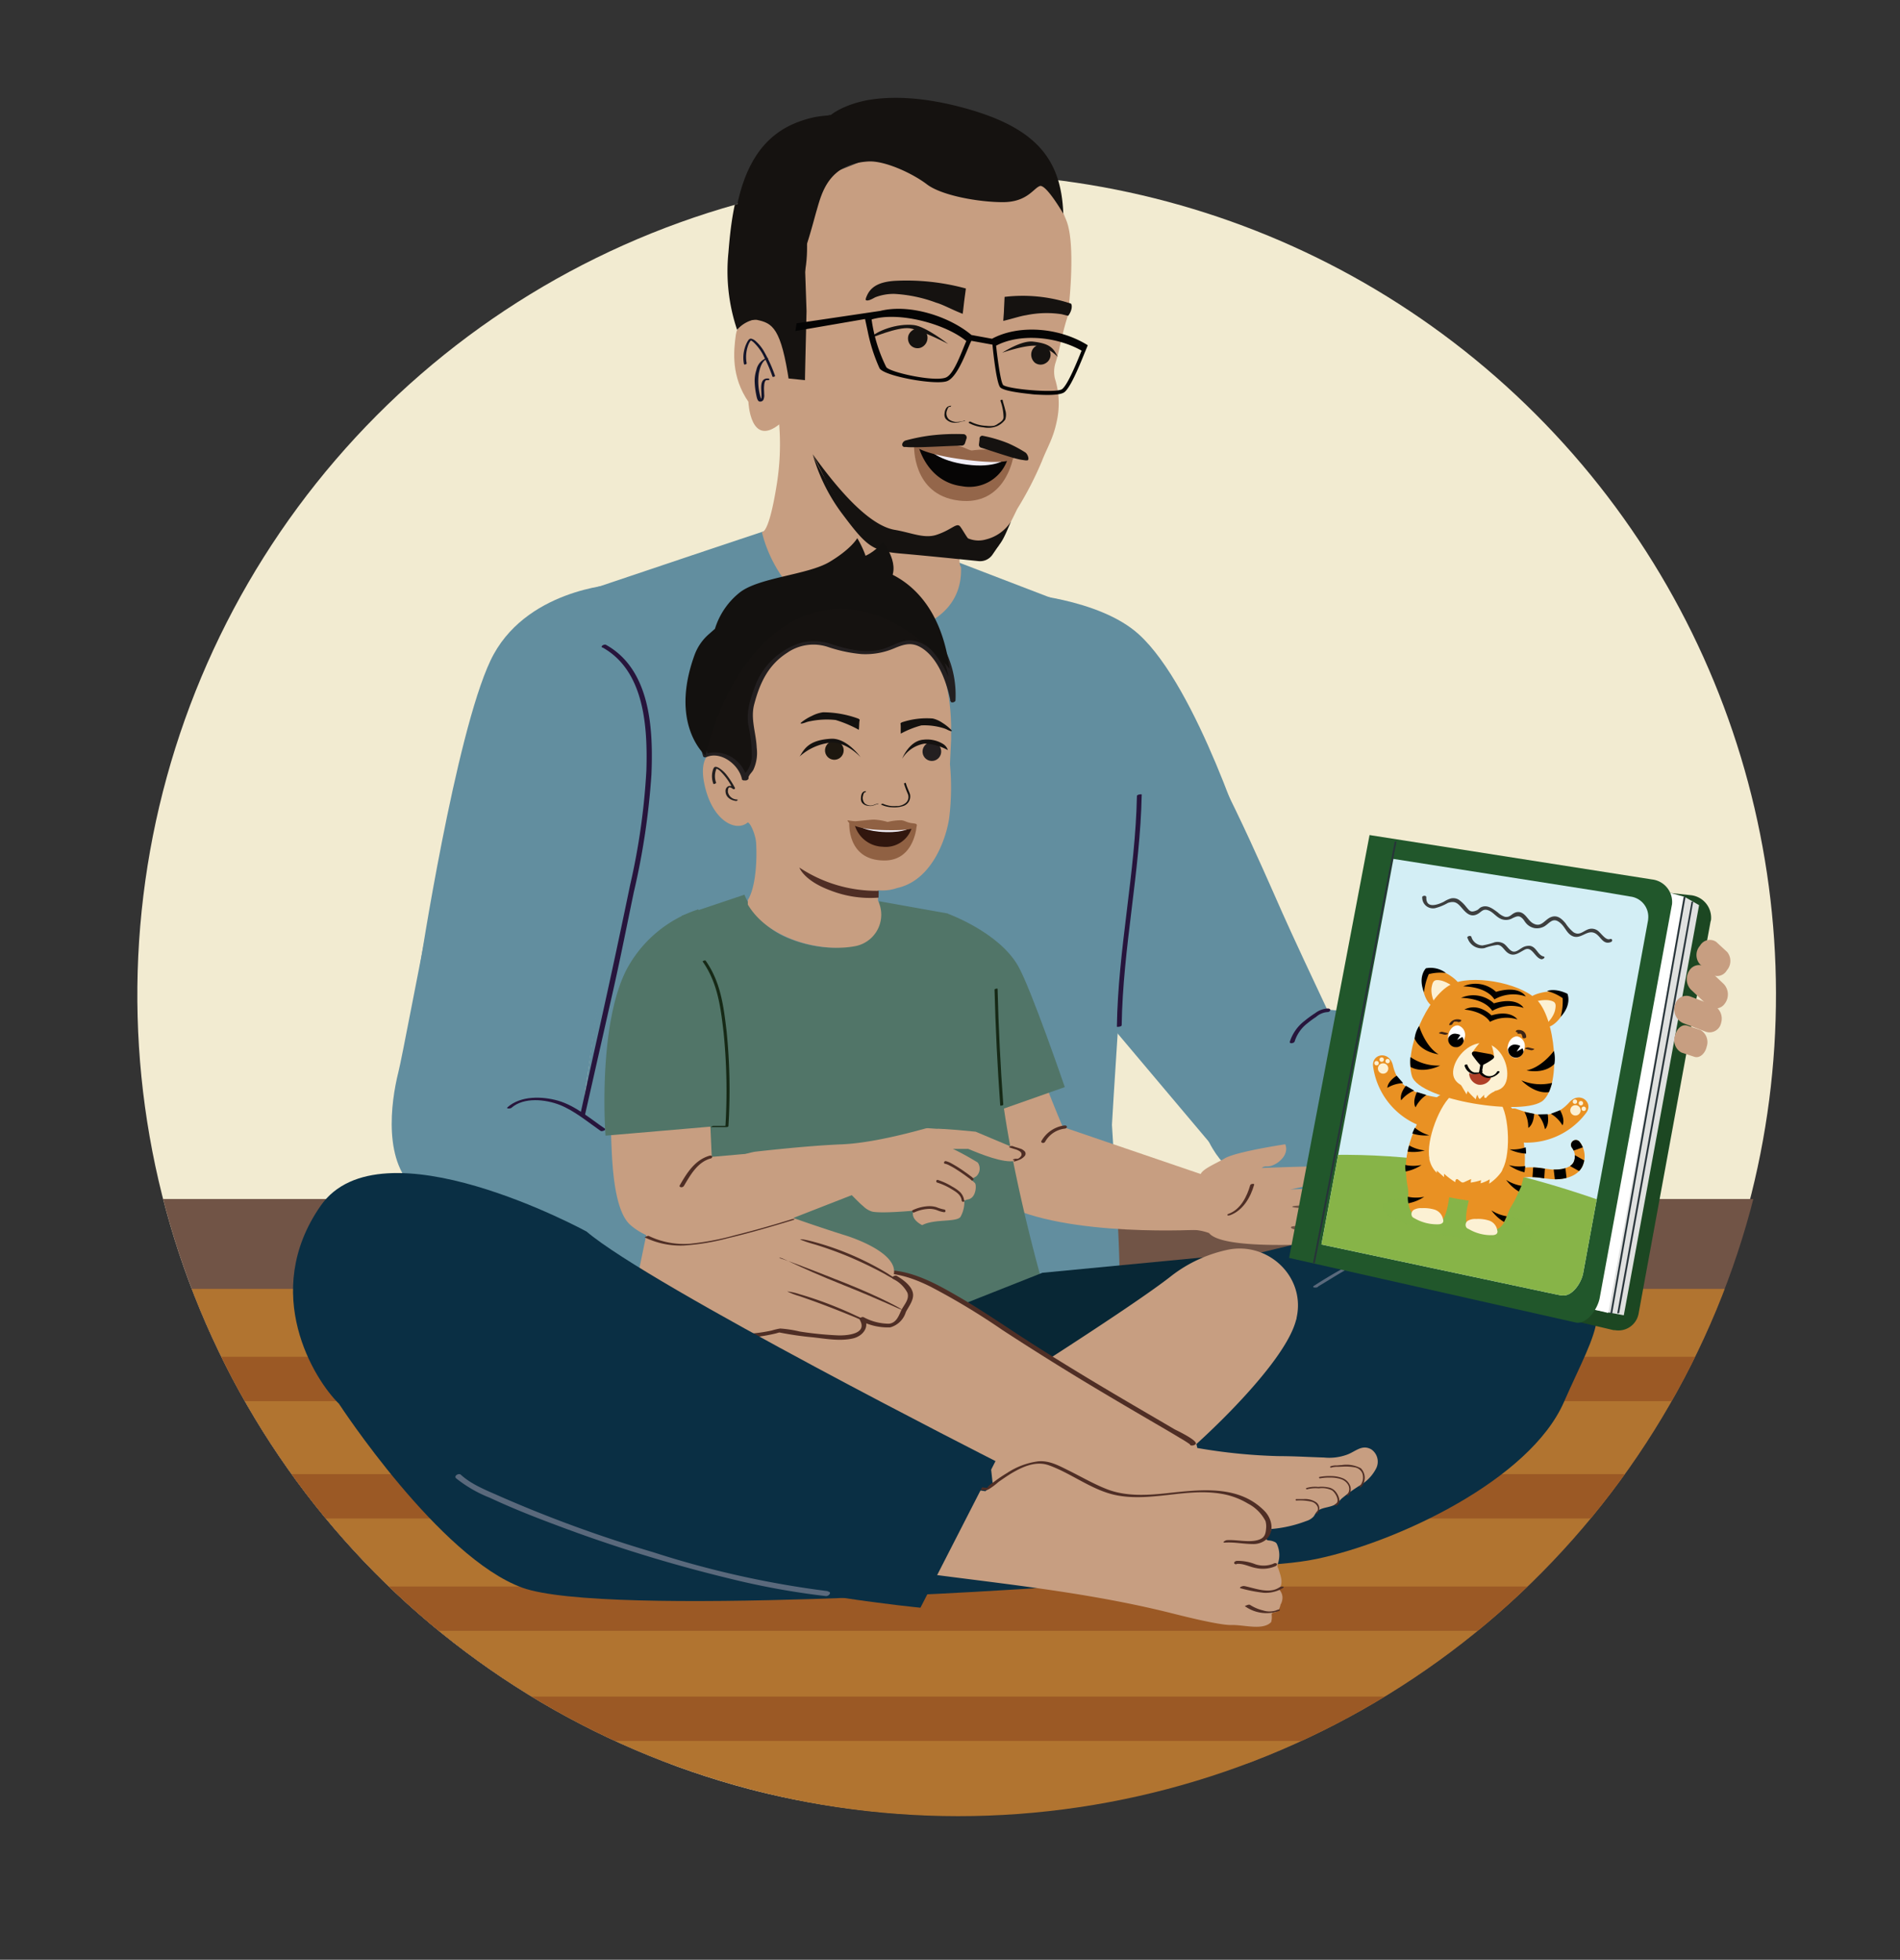 <svg xmlns="http://www.w3.org/2000/svg" xmlns:xlink="http://www.w3.org/1999/xlink" viewBox="0 0 292.89 301.99"><rect x="0" y="0" width="292.89" height="301.99" fill="#333333" stroke="none"/><defs><style>.cls-1{fill:none;}.cls-2{isolation:isolate;}.cls-3{clip-path:url(#clip-path);}.cls-4{fill:#f2ebd1;}.cls-5{fill:#715446;}.cls-6{fill:#b17430;}.cls-7{clip-path:url(#clip-path-2);}.cls-8{fill:#9b5925;}.cls-9{fill:#628e9f;}.cls-10{fill:#0a2f44;}.cls-11{fill:#c79e81;}.cls-12{fill:#1c4722;}.cls-13{fill:#e0e1e0;}.cls-14{fill:#fff;}.cls-15{fill:#273339;}.cls-16{fill:#517568;}.cls-17{fill:#082735;}.cls-18{fill:#ddad6f;}.cls-19{fill:#825639;}.cls-20{fill:#151210;}.cls-21{fill:#131429;}.cls-22{fill:#040404;}.cls-23{fill:#94664a;}.cls-24{fill:#060505;}.cls-25{fill:#f1eef7;}.cls-26{fill:#13110f;}.cls-27{fill:#4f2e25;}.cls-28{fill:#27153c;}.cls-29{fill:#231f20;}.cls-30{fill:#1d170f;}.cls-31{fill:#906143;}.cls-32{fill:#31160e;}.cls-33{opacity:0.3;}.cls-34{fill:#010101;}.cls-35{fill:#162916;}.cls-36{fill:#5a697c;}.cls-37{fill:#21572b;}.cls-38{clip-path:url(#clip-path-3);}.cls-39{fill:#d3eef5;}.cls-40,.cls-41{fill:#87b448;}.cls-41{mix-blend-mode:multiply;opacity:0.5;}.cls-42{fill:#e99123;}.cls-43{fill:#fcf1d4;}.cls-44{fill:#3c2415;}.cls-45{clip-path:url(#clip-path-4);}.cls-46{fill:#af3f27;}.cls-47{fill:#3d3f3f;}</style><clipPath id="clip-path"><path class="cls-1" d="M163.49,27.75c-1.61-5.36-5.82-8.78-14.15-11.1-15.26-4.25-21.25,1.06-21.25,1.06a17.2,17.2,0,0,0-4.83,1c-6,2.14-8.44,7.35-9.6,12.74a126.54,126.54,0,1,0,49.83-3.68Z"/></clipPath><clipPath id="clip-path-2"><polygon class="cls-1" points="369.45 284.89 -7.47 284.89 6.53 207.87 355.45 207.87 369.45 284.89"/></clipPath><clipPath id="clip-path-3"><path class="cls-1" d="M254.05,141.83l-10,54.36c-.29,1.57-1.77,3.7-3.31,3.42l-.18,0-36.86-7.84,11.17-59.79,36.43,6.17a3.14,3.14,0,0,1,2.77,3.48A2,2,0,0,1,254.05,141.83Z"/></clipPath><clipPath id="clip-path-4"><path class="cls-1" d="M230.34,183.13a.74.74,0,0,1-.78-.59.76.76,0,0,1,.58-.9,2.66,2.66,0,0,0,.54-.35,4.8,4.8,0,0,1,.83-.52,11.53,11.53,0,0,1,3.48-.85,12,12,0,0,1,3,.14l1.11.14c1.4.13,3.1-.18,3.51-1.2a2.16,2.16,0,0,0-.25-2.08.75.75,0,1,1,1.12-1,3.62,3.62,0,0,1,.52,3.65c-.75,1.85-3.19,2.3-5,2.12l-1.17-.14a10.3,10.3,0,0,0-2.67-.13,9.7,9.7,0,0,0-3,.72,3.87,3.87,0,0,0-.54.36,3.23,3.23,0,0,1-1.13.62Z"/></clipPath></defs><g class="cls-2"><g id="Layer_8" data-name="Layer 8"><g class="cls-3"><circle class="cls-4" cx="147.28" cy="153.27" r="126.49" transform="translate(-65.24 149.03) rotate(-45)"/><polyline class="cls-5" points="1.81 271.73 359.89 271.73 359.89 184.76 1.81 184.76"/><polygon class="cls-6" points="369.45 285.25 -7.47 285.25 6.53 198.61 355.45 198.61 369.45 285.25"/><g class="cls-7"><rect class="cls-8" x="-11.36" y="227.16" width="391.03" height="6.83"/><rect class="cls-8" x="-10.94" y="209.08" width="391.03" height="6.83"/><rect class="cls-8" x="-13.38" y="244.47" width="391.03" height="6.83"/><rect class="cls-8" x="-13.21" y="261.44" width="391.03" height="6.83"/></g><path class="cls-9" d="M127.28,78.8c-.67,0-41.11,13.67-41.11,13.67l7.44,50.63-7.85,58.38,19.41,16s66.56-19.11,67.24-19.63-1-23.83-1-24.51,1.75-27.47,1.75-27.47-.87-2.85.92-10.27.35-2.65.35-2.65l-7.27-39.27-4.84-1.43Z"/><path class="cls-9" d="M203.36,155.47s35.46,3.06,44.71,3.16.66,24.07.66,24.07l-50.59,1.2S184,183.27,184.52,166,203.36,155.47,203.36,155.47Z"/><path class="cls-10" d="M155.52,202.89c.88-.58,41.59-10.66,55.55-13.86s21.52-6.4,30,2.91,5.24,12.21,0,24.14-25.59,21.52-38.09,24.14-42.75,0-42.75,0V220.15Z"/><path class="cls-11" d="M175,225.68c.84,1.62,1.26,4.24,2.34,7.92.48,1.62.15,4.36,2.25,4.8,3.72.79,7.65-1.6,9.08-1.83a48.78,48.78,0,0,1,6-.89,19.69,19.69,0,0,0,6.68-1.29,2.55,2.55,0,0,0,1.12-.67c.18-.22.29-.49.47-.71.66-.77,1.95-.64,2.85-1.16a5.5,5.5,0,0,0,1-.9,24.1,24.1,0,0,1,2.94-2.11,6.38,6.38,0,0,0,2.41-2.57,2.3,2.3,0,0,0-.77-2.94c-1.5-.82-2.48.44-3.87.88a8,8,0,0,1-3.39.39c-3.59-.12-4.17-.2-7.17-.22a85.49,85.49,0,0,1-12.37-1.25l-.52-2.14"/><path class="cls-9" d="M159.06,95.9s14.23,2.08,22.12,12.5c5.88,7.76,13.45,25.39,16.47,32.2S210.94,169,210.94,169l-22.43,9.5-23.61-28Z"/><path class="cls-9" d="M170,145.58l22.55-14.06s-7.94-25.57-17-33.77c-6.14-5.59-18.64-6.35-18.64-6.35Z"/><path class="cls-12" d="M263.69,142,252.6,202.39a3.16,3.16,0,0,1-3.67,2.58l-.2,0-44-10.4,11.67-61.28,44.28,4.66a3.49,3.49,0,0,1,3.07,3.87C263.72,141.86,263.7,142,263.69,142Z"/><polygon class="cls-13" points="259.68 138.2 261.92 139.48 250.55 201.4 250.31 202.68 245.79 201.84 259.68 138.2"/><path class="cls-14" d="M216.23,133.09s16.84-2.43,43.45,5.11l-11.77,64.12-22.77-5.52-20.47-5Z"/><path class="cls-13" d="M254.18,146.87l-.12,0Z"/><path class="cls-13" d="M181,134.29h0Z"/><path class="cls-15" d="M225.42,135.38,222,153.88l-5.42,29.35L215.34,190c0,.13.47.05.49-.08l3.42-18.5,5.41-29.35,1.25-6.77c0-.13-.46-.05-.49.08Z"/><path class="cls-15" d="M260.73,139.07l-3.88,21.46-6.12,33.94-1.42,7.85c0,.1.27.06.29,0l3.87-21.46,6.13-33.94L261,139c0-.1-.27-.06-.28,0Z"/><path class="cls-15" d="M259.54,138.21,255.71,160l-6.06,34.41-1.4,7.94c0,.12.27.08.28,0l3.84-21.77,6.06-34.41,1.4-7.94c0-.12-.27-.08-.29,0Z"/><path class="cls-11" d="M185.34,181l-21.51-7.34s-4.53-10.56-7.58-20.46c-5.77,1.68-10.24,3.05-16.13,3.18,4,11.62,8.69,25.88,14.25,29,9.82,5.43,31.14,4.08,31.14,4.08Z"/><path class="cls-11" d="M120,64.18a38.93,38.93,0,0,1-.23,10.27c-1.27,8.14-2.33,7.52-2.33,7.52h0a20.82,20.82,0,0,0,4.79,9l3.46,3.81c9.26,5.37,22.89,2.79,22.45-7.4,0,0-.32-.31-.2-1.47.17-1.63,3.06-12.42,3.06-12.42"/><path class="cls-16" d="M105.1,141.11l9.66-3.24a12.38,12.38,0,0,0,5.9,6.33c6.39,3,15.87,3,14.82-5.33l10.65,1.9s7.74,13.86,7.7,19.1c-.09,13.2,6.51,36.58,6.51,36.58s-18.68,8.57-26.05,8.23-37.76,3.59-37.76,3.59L106,155.52Z"/><polygon class="cls-17" points="183.11 196.13 185.56 193.75 160.69 196.13 146.19 201.87 161.94 211.29 183.11 196.13"/><rect class="cls-18" x="145.11" y="27.69" width="4.32" height="11.52" rx="2.16" transform="translate(0.08 -0.35) rotate(0.14)"/><rect class="cls-18" x="132.44" y="41.11" width="4.32" height="11.52" rx="2.16" transform="translate(47.13 -65.66) rotate(32.94)"/><path class="cls-19" d="M120.05,65.07v.08A.11.11,0,0,1,120.05,65.07Z"/><path class="cls-11" d="M138.63,83.52l8.17,1.41,3.69.24a3.91,3.91,0,0,0,3.82-2c1.74-3,2.34-4.5,2.57-4.86a52.37,52.37,0,0,0,3.72-7.22c.85-2.19,1.73-3.45,2.29-6.11a12.77,12.77,0,0,0-.27-6.64,4.53,4.53,0,0,1,.12-2.52c.58-1.81.91-4,1.63-6.4a5.46,5.46,0,0,0,.3-1.33s1.27-10.3-.3-14.14-3.07-7.77-5.74-8.69-11.86.92-11.86.92l-11-2.49-9.8,3.9-5.72,11L119.91,52l.14,13.07"/><path class="cls-20" d="M123.82,33.09c-.26-6,5.18-7.76,7.46-8.61,1.94-.72,7.34-2,11.16-1.12,1.64.38.58,3.81,1.43,4.51.29.08,3.61,1.12,4.93,1.42a13.71,13.71,0,0,0,5.13.51,5.85,5.85,0,0,1,2.87,0c1.7.39,2.77-3.79,6,.48l.19-.16c-4-6.22-9.85-6.58-16.77-8.17-.73-.17-1.49-.31-2.25-.42-11.07-1.68-10.72-1.57-18.53,5.23-4.53,4-7.33,7.85-7.47,10.44l0,.58c-.15,2.7-3.46,9.79-2.62,11.34.53,1,2.12,5.28,3.44,8.93l5.3.53c0-1,.22-9.61.24-10.64"/><path class="cls-11" d="M120.27,65.28c-4.63,3.83-4.9-3.36-4.9-3.36-2.66-3.88-2.3-7.71-1.94-10.32s3.23-2.31,3.23-2.31c2.43.5,3.75,1.23,5,9.68"/><path class="cls-20" d="M155.44,27.29c-4-.38-14.22-3.94-19.61-4.7-2.22-.32-10.09,4.65-11.15,5.83-2.44,2.72,2.17,9.76-2.37,18.68-1.5,2.94-2.86-2.52-4.61-.65s-2.42,2.63-2.42,2.63c-.5-8.92-.49-8.61,2.13-17.17s12.38-11.6,17-12,19.25,2.22,23.09,4.38"/><path class="cls-21" d="M119.48,57.93a21.67,21.67,0,0,0-1.65-3.68,6.32,6.32,0,0,0-1.28-1.63,1.69,1.69,0,0,0-.7-.42c-.32-.08-.49.21-.63.44a5.17,5.17,0,0,0-.54,3.45c0,.16.44.06.42-.11a5.33,5.33,0,0,1,.23-2.77,2.65,2.65,0,0,1,.51-.86l-.25.08c-.07,0,.1,0,.11,0a1.86,1.86,0,0,1,.47.32,7.51,7.51,0,0,1,1.68,2.38,23.45,23.45,0,0,1,1.22,2.88c.05.16.46,0,.41-.12Z"/><path class="cls-21" d="M118.53,58.34c-1.75-.23-1,2.14-1.18,3.08a.75.75,0,0,1,0,.16.9.9,0,0,0,0,.09h0c0,.06,0,0,.16,0l-.12-.13a1.2,1.2,0,0,1-.13-.28,8.69,8.69,0,0,1-.28-3.77c.16-.77.48-1.93,1.32-2.21.28-.09,0-.15-.14-.1A2.46,2.46,0,0,0,116.6,57a5.51,5.51,0,0,0-.27,1.71,12,12,0,0,0,.25,2.15c.06.28.14.84.44,1a.57.57,0,0,0,.65-.23,1.67,1.67,0,0,0,.13-.88c0-.45-.06-.89,0-1.34a1.66,1.66,0,0,1,.11-.58c.09-.2.17-.28.39-.25s.47-.15.26-.18Z"/><path class="cls-20" d="M142.34,50.81a1.62,1.62,0,0,0-1.75.14,1.66,1.66,0,0,0-.53.68,1.59,1.59,0,0,0,.23,1.48,1.48,1.48,0,0,0,1.66.46,1.63,1.63,0,0,0,1-1.81,1.46,1.46,0,0,0-.6-.95"/><path class="cls-20" d="M160,53.11a1.6,1.6,0,0,1,1.63.65,1.48,1.48,0,0,1-.35,2.15,1.49,1.49,0,0,1-1.73,0,1.65,1.65,0,0,1-.41-2,1.47,1.47,0,0,1,.86-.72"/><path class="cls-20" d="M154.51,54.35s2.91-1.91,4.71-1.71c2.63.29,3.17,1,3.84,2.37a5.75,5.75,0,0,0-3.29-1.73C158,53.13,154.51,54.35,154.51,54.35Z"/><path class="cls-20" d="M146.16,53s-3.44-2.68-5.24-2.9c-2.62-.33-5.9.91-6.88,2.08,0,0,4.36-1.87,6.2-1.59S146.16,53,146.16,53Z"/><path class="cls-20" d="M148.89,44.49c-.08.62-.17,1.24-.25,1.87-.06.47-.17,1.56-.24,2-1.61-.62-3-1.41-4.09-1.72a21.84,21.84,0,0,0-6.41-1.35,7.87,7.87,0,0,0-2.92.5c-.29.12-1.11.68-1.49.46-.16-.09.21-.82.25-.9.76-1.47,2.3-1.93,4.13-2.07a34.83,34.83,0,0,1,11,1.17"/><path class="cls-20" d="M165.06,46.77,164,46.45a23.66,23.66,0,0,0-9.14-.7l-.09,1.88c0,.48-.09,1.35-.11,1.82,1.4-.33,2.63-.75,3.53-.88a15.5,15.5,0,0,1,5.47-.15l1,.25C165.31,47.83,165.31,46.92,165.06,46.77Z"/><path class="cls-22" d="M133.35,49.16l.43,2a26.16,26.16,0,0,0,1.79,5.56c.6,1.24,8.73,2.69,10.45,2s3.16-5.19,3.72-6.2l3.25.59c.13,1.41.63,5.89,1.18,6.56s4.32,1,4.75,1.06.84.08,1.38.1c1.43.07,3.18.05,3.77-.39.88-.67,2.09-3.48,3.16-6.14l.18-.42c0-.1.08-.17.08-.2h0l.19-.48c-4.45-2.79-10.68-3.2-14.76-1l0,0-3.17-.58c-3.33-2.8-9.41-4.85-14.07-3.71h0l-12.88,1.91-.19,1.19Zm21.26,10.11c-.34-.42-.79-3.57-1.06-6,3.54-1.88,9.15-1.5,13.16.75v.06c-.58,1.43-2.1,5.24-3,5.89s-8.51,0-9.12-.68Zm-18-2.72a23.67,23.67,0,0,1-2.25-7.32c4.18-1.27,11.34.65,14.6,3.32-.8,1.84-1.91,5.11-3.14,5.62-1.77.74-8.84-.84-9.21-1.62Z"/><path class="cls-23" d="M149,70c-3.1-.39-8.09-1.39-8.09-1.39s-.35,7.62,6.85,8.52,8.41-6.6,8.41-6.6S152.12,70.37,149,70Z"/><path class="cls-24" d="M149,70c-1.47-.18-7.39-1.18-7.39-1.18s1.32,5.43,6.66,6.1a6.21,6.21,0,0,0,7.11-4.32Z"/><path class="cls-25" d="M149.08,70.21c-1.48-.18-5.94-1-5.94-1S144.56,71,149,71.59s6-.84,6-.84Z"/><path class="cls-23" d="M156.31,70.07c-.15-.06.22.27-.51.12-1.2-.26-1.93-.68-2.81-.86a13.36,13.36,0,0,0-3.18.09c-.66-.08-1.54-.8-3.07-.87-.89,0-3.13,0-4.36,0a12.45,12.45,0,0,1-1.73-.4c-.22,0,0,1.67,8.26,2.71S156.52,70.15,156.31,70.07Z"/><path class="cls-20" d="M149,67.54l-.25.77a.53.53,0,0,1-.48.36c-1.54,0-7.19.38-8.57.21l-.17,0-.17,0c-.51-.16-.27-.83.23-1a29.09,29.09,0,0,1,3.76-.76,32.54,32.54,0,0,1,5.2-.22A.52.52,0,0,1,149,67.54Z"/><path class="cls-20" d="M151,67.69l-.1.85a.49.49,0,0,0,.34.45c1.23.36,5.22,1.76,6.35,1.88l.48.07h.26c.43,0,.1-1-.29-1.23a20,20,0,0,0-2.62-1.4,21.38,21.38,0,0,0-4-1.17A.46.46,0,0,0,151,67.69Z"/><path class="cls-20" d="M153,85.46,154,84s-14.35.81-17-.23C129.93,81,125.28,70,125.28,70A28,28,0,0,0,130,79.4c3.65,4.87,4.57,5.52,8.88,5.9,3.28.28,9.3.89,12,1.17A2.32,2.32,0,0,0,153,85.46Z"/><path class="cls-20" d="M113.63,50.83a28.24,28.24,0,0,1-1.34-11.92c.58-7.26,1.87-17,10.59-20.12a17.2,17.2,0,0,1,4.83-1s6-5.32,21.25-1.06c10.72,3,14.64,7.77,14.95,16.2,0,0-2.66-4.59-3.62-4.26s-1.94,2.46-5.63,2.48-9.49-1-11.77-2.74-6.52-3.66-9-3.53c-6.17.33-7.22,4.88-8,7.54s-3,12.06-6.08,13.12a4.79,4.79,0,0,0-3.41,3.65l-.5.15a4.92,4.92,0,0,0-2.27,1.47Z"/><path class="cls-20" d="M125.28,70c6.13,8.58,10.1,11.22,12.65,11.65s4.49,1.38,6.39.78c2.31-.75,3.07-1.86,3.62-1.37.24.21,1.05,1.68,1.29,1.9a4.12,4.12,0,0,0,2.78.16,6.41,6.41,0,0,0,3.85-2.77c-.76,1.62-1.48,4-3.12,4.66-1,.44-2.48.11-3.58.06-2.42-.12-4.73-.25-7.15-.45a19,19,0,0,1-6.24-1.1c-3.28-1.45-6.54-6.23-8.41-9.39Z"/><path class="cls-26" d="M149.39,65.2a5.75,5.75,0,0,0,2.22.65,3.67,3.67,0,0,0,2.08-.18,3.22,3.22,0,0,0,1.26-1,2.33,2.33,0,0,0,0-1.52c-.1-.5-.29-1-.39-1.48,0-.14-.37-.06-.34.09a7.83,7.83,0,0,1,.48,2.53c0,.48-.49.77-.86,1a1.82,1.82,0,0,1-.65.33,4.28,4.28,0,0,1-1.13,0,5.61,5.61,0,0,1-2.44-.64c-.11-.06-.41.1-.26.18Z"/><path class="cls-26" d="M146.67,62.55a.83.83,0,0,0-.78.31,1.65,1.65,0,0,0-.28.84,1.13,1.13,0,0,0,.16.82,1.78,1.78,0,0,0,1,.58,1.8,1.8,0,0,0,.8,0c.32,0,.63-.16.95-.19.06,0,.19,0,.22-.08s0-.05-.07,0a6,6,0,0,1-1.37.2,2.23,2.23,0,0,1-1-.39A1.26,1.26,0,0,1,146,63.2a1.11,1.11,0,0,1,.18-.38.53.53,0,0,1,.12-.14s.06,0,0,0,0,0,0,0a.48.48,0,0,0,.23,0s.12-.06,0-.08Z"/><path class="cls-10" d="M52.29,216.37S67.71,240,80.5,244.65s80.41,0,80.41,0l-3.34-35.55L102,205.9Z"/><path class="cls-9" d="M92.23,92.22S79,94,74.82,104.65,62.6,160.47,61.41,165.21,59,179.37,64.32,183.49c5.85,4.57,26.91,18.28,26.91,18.28l2.93.89c-1.76-5.14-.18-10.29,2-15.29l1.5-4.6-7.81-12S94,141.93,94.6,137.49,92.23,92.22,92.23,92.22Z"/><path class="cls-9" d="M64.72,148.94l28.54-5.84,6.06-8.37L94.67,90.06s-13.91.81-19.07,11.75C70.18,113.29,64.72,148.94,64.72,148.94Z"/><path class="cls-11" d="M189,192.64c6.32-1.49,12.28,4,10.88,10.38,0,.2-.1.4-.15.61-2.12,7.49-17.6,21.39-20.72,23.37s-25.11,9.51-25.11,9.51l-2.29-20.67s22.79-14.33,29-19.26A21.45,21.45,0,0,1,189,192.64Z"/><path class="cls-11" d="M101.56,205.3c1,0,25.3-8.84,34-9.39,6.14-.4,14.31,6,24.42,12.32,12.24,7.7,25.05,15.69,24.86,16-.34.52-9.06,13.17-9.06,13.17l-34.31-17.2-12,1.43C120.35,221.5,101.56,205.3,101.56,205.3Z"/><path class="cls-27" d="M101.78,205.54a11.83,11.83,0,0,0,2.86-.81l6.26-2c5.55-1.8,11.13-3.57,16.79-5a55.82,55.82,0,0,1,7.1-1.44c3.09-.36,6,.66,8.69,2a106.19,106.19,0,0,1,11,6.63q6,3.91,12.14,7.64c3.82,2.31,7.67,4.57,11.53,6.82,1.24.72,2.48,1.44,3.71,2.19a18.51,18.51,0,0,1,1.58,1c0,.33.87.16.91-.12.09-.58-2.9-2-3.27-2.19-3.1-1.82-6.21-3.62-9.3-5.45-4.39-2.6-8.76-5.25-13.05-8-3.77-2.42-7.47-5-11.34-7.21-2.86-1.66-6-3.35-9.3-3.78a19.78,19.78,0,0,0-6.45.59,172.61,172.61,0,0,0-17.14,4.75c-2.8.89-5.58,1.8-8.37,2.72l-2.76.89-.9.28c-.12,0-.49.1-.29.09-.32,0-1,.51-.37.48Z"/><path class="cls-11" d="M197.11,244.86c.82-.78.28-2.14,0-3,0-.09-.07-.17-.1-.25a.79.79,0,0,1,0-.73,4,4,0,0,0-.12-2.82.81.81,0,0,0-.17-.3.79.79,0,0,0-.29-.18,2.3,2.3,0,0,0-.81-.2c-1.08-.08.23-1.19.34-1.62a12.31,12.31,0,0,0-.95-1.65c-1.71-2.47-4.84-3.65-7.87-3.89s-6,.31-9.06.56-6.2.18-8.9-1.19c-1.68-.85-3.1-2.18-4.82-3-2.64-1.2-8-.3-12.47,3.2a33.29,33.29,0,0,1-9.89-3l-2.3,15.28c12.29,1.75,26.65,3,40.39,6.39,1.88.47,7.83,2,9.76,1.95s4.81.88,6.1-.45a2.84,2.84,0,0,0,.08-1.17.29.29,0,0,1,.22-.28,1.29,1.29,0,0,0,.8-.36,2.37,2.37,0,0,0,.35-.89,2.09,2.09,0,0,0,.29-1.24A1.9,1.9,0,0,0,197.11,244.86Z"/><path class="cls-17" d="M108.22,201.8c2.44,1.18,4.94,2.24,7.28,3.61a12.51,12.51,0,0,1,1.74-5.29Z"/><path class="cls-28" d="M93.28,173.94c-2.27-1.54-4.57-3.56-7.26-4.33-2.44-.69-5.74-.79-7.77,1-.31.27.42.25.59.1,1.91-1.68,5.27-1.31,7.47-.44s4.27,2.6,6.28,4c.21.14.88-.16.69-.29Z"/><path class="cls-28" d="M92.84,99.75c6.54,3.61,7,12.33,6.8,19a103.5,103.5,0,0,1-2.5,17.6q-2.73,13.22-5.7,26.36l-2,9.1c-.09.36.67.27.75-.06l4.3-19c1.15-5.07,2.15-10.17,3.21-15.25a112.24,112.24,0,0,0,2.72-18.13c.29-6.92-.1-16.16-7-20-.28-.16-.93.23-.57.43Z"/><path class="cls-11" d="M146.34,125.89a38.48,38.48,0,0,0,.1-8.12c.05-1.08.11-2.33.18-3.84,0-.44,0-.86,0-1.28a3.42,3.42,0,0,1,0-.64c-.08-7.38-2.43-11.28-2.43-11.28A16.18,16.18,0,0,0,130,92.93c-6.8,0-13,4-16.3,8.08a10.6,10.6,0,0,0-2.33,7.18,43.17,43.17,0,0,0,1.12,7.14c-2.37-.16-4.72.64-4,5,1.06,6.06,4.92,8,6.78,6.4.42.08,1.22,1.93,1.29,3.19.14,2.41,0,6.69-1.28,8.78l0,.69c3.2,5.41,11.3,7.41,16.55,6.41a4.93,4.93,0,0,0,3.52-7h0v-1.61a7.05,7.05,0,0,0,2.94-.35C143.93,135.61,146,128.63,146.34,125.89Z"/><path class="cls-27" d="M135.45,137.27a21.51,21.51,0,0,1-12.22-3.58s.66,2,4.77,3.52a16.84,16.84,0,0,0,7.43,1.11Z"/><ellipse class="cls-29" cx="143.65" cy="115.82" rx="1.45" ry="1.44" transform="translate(-5.25 224.8) rotate(-75.08)"/><path class="cls-20" d="M145.39,114.65a4.74,4.74,0,0,0-3-.67c-2.24.14-3.32,2.93-3.32,2.93a5,5,0,0,1,3.45-2.32,8.22,8.22,0,0,1,3.6,1A1.72,1.72,0,0,0,145.39,114.65Z"/><path class="cls-29" d="M110.42,120.69a2.92,2.92,0,0,1,.09-2.37l-.19.11c-.06,0,0,0,0,0l.11,0a2,2,0,0,1,.53.33,9.59,9.59,0,0,1,2,2.79l.31-.17a1.11,1.11,0,0,0-.9-.26.77.77,0,0,0-.53.78c0,.94.8,1.43,1.63,1.53.16,0,.38-.2.13-.23a1.44,1.44,0,0,1-1.39-1.17c0-.17,0-.58.17-.68s.47.12.6.22.39,0,.31-.17a13,13,0,0,0-1.42-2.16,4.62,4.62,0,0,0-1-.87,1.39,1.39,0,0,0-.52-.21c-.22,0-.31.13-.39.31a3.25,3.25,0,0,0,0,2.28c0,.15.41,0,.36-.09Z"/><ellipse class="cls-30" cx="128.62" cy="115.64" rx="1.45" ry="1.44" transform="translate(-16.24 210.14) rotate(-75.08)"/><path class="cls-20" d="M132.66,116.68s-2.11-3-4.58-2.84c-3.48.2-4.11,1.63-4.81,2.73a8.5,8.5,0,0,1,4.87-2.14C130.58,114.35,132.66,116.68,132.66,116.68Z"/><path class="cls-31" d="M136.36,127.1c-2.08,0-5.44-.37-5.44-.37s-.43,5.82,5.34,5.87c4.82.05,5.06-5.51,5.06-5.51S138.44,127.15,136.36,127.1Z"/><path class="cls-32" d="M136.38,127.1c-1,0-4.67-.15-4.67-.15a4.63,4.63,0,0,0,4.35,3.53,4.22,4.22,0,0,0,4.54-3.06Z"/><path class="cls-25" d="M136.41,127.56c-1,0-4-.26-4-.26s1.16.84,4.13.92,3.82-.69,3.82-.69Z"/><path class="cls-31" d="M141.3,127.06c0-.1-.21-.16-.7-.21-.81-.09-1.07-.39-1.67-.45a9,9,0,0,0-2.1.26,9.17,9.17,0,0,0-2.09-.36c-.59,0-2.06.2-2.88.25a7.34,7.34,0,0,1-1.17-.15c-.15,0,.16,1.39,5.69,1.52S141.3,127.21,141.3,127.06Z"/><path class="cls-26" d="M132.53,110.88s-.17-.07-.16-.12a15.94,15.94,0,0,0-5.49-1,5.26,5.26,0,0,0-1.71.55,7.74,7.74,0,0,0-1.72,1.07c-.2.32.9-.11.9-.11a4.8,4.8,0,0,1,.63-.15,12.74,12.74,0,0,1,3.84-.17,18.46,18.46,0,0,1,3.57,1.51C132.46,111.94,132.41,111.42,132.53,110.88Z"/><path class="cls-26" d="M138.81,111.44s.15-.06.15-.11a12.09,12.09,0,0,1,4.83-.61,4.4,4.4,0,0,1,1.46.65,7.06,7.06,0,0,1,1.45,1.18c.16.34-.78-.16-.78-.16a3.93,3.93,0,0,0-.54-.2,10.08,10.08,0,0,0-3.34-.41,14.27,14.27,0,0,0-3.18,1.27C138.82,112.5,138.89,112,138.81,111.44Z"/><path class="cls-20" d="M114.75,120s0-.08,0-.11a5.4,5.4,0,0,0-1.37-2.3,4.69,4.69,0,0,0-1.11-.8,4.54,4.54,0,0,0-1.29-.47,3.53,3.53,0,0,0-1.88,0l-.32.13c-1.55-5.25-2.2-10.86,1.71-17.24,1.13-1.83,4.06-3.84,5-4.48,5.44-3.86,10.26-4.08,16.19-3.43,6.87.77,13.23,5.26,14.73,12.23a12.79,12.79,0,0,1,.51,4.5s-1.27-6.32-4.56-8.34-3.93.88-8.62.92c-5.44,0-7.19-2.94-11.58-.72a11,11,0,0,0-5.23,5.5c-.63,2.36-1.73,3.92-1.1,6.65.15.64.27,1.3.38,2a17.14,17.14,0,0,1,0,3.58,2.32,2.32,0,0,1-.85,1.53C114.72,119.46,115.33,120.17,114.75,120Z"/><path class="cls-29" d="M115.13,119.86a5.09,5.09,0,0,0-6.54-3.65l.55.12c-1.22-4.2-1.71-8.52-.34-12.75a14.17,14.17,0,0,1,3.69-6.21,29.55,29.55,0,0,1,4-3,20.51,20.51,0,0,1,13.22-3,19.59,19.59,0,0,1,11.18,4A15.3,15.3,0,0,1,146.47,108l.77-.13a15.3,15.3,0,0,0-3.53-7.55A5,5,0,0,0,140,98.68c-1.47.13-2.77,1.07-4.2,1.41-2.5.57-5,0-7.37-.74a8.53,8.53,0,0,0-4.74-.36,11.05,11.05,0,0,0-7.1,6.25c-.78,2-1.6,4.27-1.24,6.43a22.93,22.93,0,0,1,.54,5A4,4,0,0,1,115,119c-.06.08-.21.19-.24.31-.11.47-.17.34.17.4-.37-.06-.77.47-.26.55l.2,0a.54.54,0,0,0,.45-.17c.15-.18,0-.31.14-.5.16-.35.49-.61.69-1a6.23,6.23,0,0,0,.5-3.36c-.09-2.28-1-4.49-.37-6.76.86-3.24,2.14-6,5.07-7.88a7.11,7.11,0,0,1,6.24-.91,22.37,22.37,0,0,0,5.18,1.11,11.34,11.34,0,0,0,5.11-.9c1.62-.68,2.82-1,4.4.08,2.46,1.71,3.67,5.26,4.25,8.09.07.33.74.16.76-.14a15.67,15.67,0,0,0-4.73-12.07A18.63,18.63,0,0,0,131.75,91c-4.6-.55-9.28-.41-13.51,1.68-3.71,1.83-7.33,4.58-9.17,8.35-2.43,5-2.21,10.28-.69,15.49.07.23.39.2.55.13,2.24-.94,5,1.22,5.44,3.41C114.44,120.42,115.2,120.23,115.13,119.86Z"/><path class="cls-26" d="M108.76,116.43s-5.63-4.69-1.69-15.51a7.78,7.78,0,0,1,2.22-3.21l.92-.81a11.45,11.45,0,0,1,3.85-5.62c3-2.32,10.47-2.69,13.83-4.7s4.26-3.65,4.26-3.65,1.6,2.62,1.63,4.43c0,0,10.63.79,12.6,15.69,0,0-9.91-12.74-22-8.28S108.76,116.43,108.76,116.43Z"/><path class="cls-26" d="M130.2,86.21s3.1.61,5.91-2.66c0,0,3.1,3.75.75,6.32"/><path class="cls-26" d="M135.86,124a4.31,4.31,0,0,0,1.68.4,4.45,4.45,0,0,0,1.63-.18,1.54,1.54,0,0,0,1.09-1.89c-.2-.56-.47-1.06-.62-1.64,0-.12-.31,0-.28.08a15.41,15.41,0,0,0,.6,1.6,1.21,1.21,0,0,1-.31,1.34,2.15,2.15,0,0,1-1.47.5,4.16,4.16,0,0,1-2.09-.36c-.1,0-.36.09-.23.15Z"/><path class="cls-26" d="M133.48,121.93c-.62-.05-.76.62-.76,1.1a1,1,0,0,0,.2.7,1.36,1.36,0,0,0,.91.44,1.63,1.63,0,0,0,.66,0c.25-.07.48-.2.74-.25,0,0,.16,0,.16-.07s-.08,0-.11,0a3.24,3.24,0,0,0-.53.16,1.21,1.21,0,0,1-.56.13,1.62,1.62,0,0,1-.85-.3,1.25,1.25,0,0,1-.29-1.27,1,1,0,0,1,.12-.34.54.54,0,0,1,.09-.12l0,0s-.09,0,0,0a.36.36,0,0,0,.2-.06s0,0,0,0Z"/><g class="cls-33"><path class="cls-34" d="M224.86,189.2h0a1.08,1.08,0,0,1-.28-.11A1.08,1.08,0,0,0,224.86,189.2Z"/></g><g class="cls-33"><path class="cls-34" d="M190.21,182.84h0Z"/></g><path class="cls-28" d="M172.91,158c.18-11.92,2.85-23.65,3.09-35.56,0-.11-.73,0-.74.2-.24,11.91-2.91,23.64-3.09,35.56,0,.1.74,0,.74-.2Z"/><path class="cls-27" d="M164.16,173.42a4.77,4.77,0,0,0-3.63,2.42c-.08.13.07.26.19.28a.39.39,0,0,0,.4-.2,4,4,0,0,1,3-2c.14,0,.33-.1.34-.26s-.16-.24-.29-.23Z"/><path class="cls-11" d="M206.42,188.51c.75-.38.63-.82.34-1.17a1.83,1.83,0,0,0-1-.55,13.48,13.48,0,0,0-3.12-.45c-2.81-.22-3.45-.26-3.43-.39s1.14-.29,4-.11a15.14,15.14,0,0,0,2.81-.17,2,2,0,0,0,1.34-.5.88.88,0,0,0-.44-1.57c-2.08-.61-7.56-.35-8.05-.29.29-.07,2.44-.52,4-.89s3.61-.81,3.3-1.85-1.37-.85-3.44-.82c-2.34,0-8.22.23-8.22.23.65-.55.91.19,2.46-.83,1.91-1.42,1.15-2.82,1.15-2.82s-7.55,1.13-9.3,2.16c-1.32.78-3.42,1.62-3.74,2.45l-1.62.32c-.76,1.87-.32,4.07-.12,6,.1,1-.85,1.35-.87,2.3a8.41,8.41,0,0,1,3.91.45c1.86,2.37,13.7,1.77,15.43,1.76s2.33-.51,2-1c-.51-.92-4.73-1.08-4.81-1.63S205,189.26,206.42,188.51Z"/><path class="cls-27" d="M192.73,182.61c-.51,1.77-1.48,3.76-3.34,4.44-.07,0-.25.11-.17.21s.32,0,.4,0c2-.74,3.16-2.76,3.72-4.73,0-.19-.56-.1-.61.09Z"/><path class="cls-16" d="M164.14,167.52s-5.21-15.23-7.22-18.71c-3-5.2-10.79-8-10.79-8l5.52,31.11Z"/><path class="cls-35" d="M154.66,170.22q-.66-8.91-.88-17.85c0-.08-.47,0-.47.12q.23,8.94.88,17.86c0,.08.47,0,.47-.13Z"/><path class="cls-36" d="M203.13,198.28c2.29-1.36,4.55-2.86,7-4a12.59,12.59,0,0,1,2.72-1c.46-.09.92-.11,1.38-.2.13,0,.53-.11.54-.29s-.27-.18-.39-.16c-.51.1-1,.13-1.55.24a13.77,13.77,0,0,0-2.78,1,76,76,0,0,0-7.45,4.24c-.54.32.3.37.57.21Z"/><path class="cls-27" d="M188.8,237.71c1.46-.1,2.83.21,4.28.22a3.09,3.09,0,0,0,2-.61c1.5-1.25,1-3.38-.23-4.56-4-4-9.87-3.2-15-2.66-3,.32-6.26.52-9.18-.61-2-.77-4-1.93-5.91-2.88-1.51-.74-2.94-1.56-4.67-1.43a11.33,11.33,0,0,0-4.81,1.78c-.7.42-1.38.87-2,1.35a7.64,7.64,0,0,0-.73.54c.07-.07-.57.52-.22.42a4.71,4.71,0,0,1-1.62-.27,36.29,36.29,0,0,1-8.16-2.74c-.19-.09-.93.21-.66.34a37.81,37.81,0,0,0,6.83,2.44,12.92,12.92,0,0,0,3.07.59,1.31,1.31,0,0,0,.64-.15,10.39,10.39,0,0,0,1.48-1.11c.57-.4,1.14-.79,1.72-1.16,1.79-1.1,3.95-2.17,6.07-1.41,3.65,1.32,6.82,4,10.7,4.67,5.28.91,10.57-1.18,15.84-.29a11.63,11.63,0,0,1,4.11,1.5,6.27,6.27,0,0,1,2.73,2.71,3,3,0,0,1,.09,1.15c-.07,1-.31,1.51-1.32,1.79-1.43.39-3.17-.09-4.7,0-.24,0-.87.41-.34.37Z"/><path class="cls-27" d="M190.62,241c1-.13,2,.46,3,.63a4.91,4.91,0,0,0,3-.29c.12-.07.32-.21.2-.37s-.41-.1-.54,0a4.06,4.06,0,0,1-2.75.08,7.43,7.43,0,0,0-2.82-.53c-.16,0-.44.11-.46.3s.22.24.36.22Z"/><path class="cls-27" d="M191.26,244.75a22.37,22.37,0,0,0,3.54.69,5.1,5.1,0,0,0,3-.75c.14-.09.09-.19-.06-.21a1,1,0,0,0-.57.16c-1.54,1-3.66.11-5.28-.22a.87.87,0,0,0-.57.09c-.07,0-.28.2-.09.24Z"/><path class="cls-27" d="M191.94,247.53a5.68,5.68,0,0,0,5.21.71c.1-.05.25-.12.11-.19s-.45.06-.56.11a3.25,3.25,0,0,1-2,0,6.5,6.5,0,0,1-2-.85c-.13-.08-.39,0-.52.06s-.35.13-.25.2Z"/><path class="cls-27" d="M203.07,233.21a1.16,1.16,0,0,0-.16-1.7A3.08,3.08,0,0,0,201,231c-.39,0-.79,0-1.19,0a.12.12,0,0,0,0,.23,8,8,0,0,1,2.34.17,1.38,1.38,0,0,1,.87.62.85.85,0,0,1-.1,1.07c-.11.09.05.25.16.16Z"/><path class="cls-27" d="M206,232c.82-.36.4-1.45,0-2a1.88,1.88,0,0,0-1-.74,5.15,5.15,0,0,0-1.79-.13,4.69,4.69,0,0,0-1.83.17c-.13.06,0,.25.12.19a5.15,5.15,0,0,1,1.8-.14,3.52,3.52,0,0,1,2,.29c.55.33,1.38,1.78.52,2.16-.14.06,0,.26.11.2Z"/><path class="cls-27" d="M207.84,230.45a1.46,1.46,0,0,0,.24-1.61,2,2,0,0,0-1.1-1.05,4.77,4.77,0,0,0-1.71-.33,8.24,8.24,0,0,0-1.85.13c-.15,0-.08.24.06.22a7.69,7.69,0,0,1,1.59-.12,5.09,5.09,0,0,1,1.55.21,2,2,0,0,1,1.14.81,1.29,1.29,0,0,1-.08,1.58c-.11.1,0,.26.16.16Z"/><path class="cls-27" d="M209.78,229.18a2.09,2.09,0,0,0,0-2.92,4.65,4.65,0,0,0-2.94-.5c-.26,0-.53.05-.8.06a2.31,2.31,0,0,0-.94.14c-.13.06,0,.25.11.19a3.3,3.3,0,0,1,1-.12L207,226a7.61,7.61,0,0,1,1.78.1A1.57,1.57,0,0,1,210,227a2,2,0,0,1-.39,2c-.1.1.06.26.16.16Z"/><path class="cls-11" d="M100.8,184.62s11.71-2.53,13.15-4,5.53-3.3,6.53-3.18.17.07-.43,2-4.7,4.25-4.26,5.33,12.13,4.85,14.5,5.59,8.77,3.24,7.33,6.5c0,0,2.87,1.69,2.35,3.14a5,5,0,0,1-1,1.87s-.72,2.75-2.9,2.39a14.78,14.78,0,0,1-3.54-1,1.74,1.74,0,0,1-1.1,2.59c-2.11.85-11.61-.82-11.61-.82s-5.53,1.56-9.06.41-12.53-8.4-12.53-8.4Z"/><path class="cls-27" d="M123.32,191a20.56,20.56,0,0,0,2.31.77,57.22,57.22,0,0,1,5.5,2c2.12.91,4,1.86,5.33,2.59a18.84,18.84,0,0,0,2.18,1.14,2.75,2.75,0,0,0-.53-.42c-.36-.24-.88-.58-1.54-1a45.08,45.08,0,0,0-5.31-2.7,43.21,43.21,0,0,0-5.57-1.95c-.72-.2-1.31-.34-1.72-.41A1.76,1.76,0,0,0,123.32,191Z"/><path class="cls-27" d="M120.13,193.88c.11-.38,2,1,10,4.19,5.55,2.21,8.89,3.86,8.92,3.76s-3.25-1.92-8.81-4.14S120.16,193.77,120.13,193.88Z"/><path class="cls-27" d="M121.35,199a10.3,10.3,0,0,0,1.83.71c1.13.39,2.7.94,4.41,1.6.8.3,2.32.9,4.37,1.74a11.26,11.26,0,0,0,1.83.69,9.07,9.07,0,0,0-1.73-.95c-1.1-.53-2.63-1.2-4.35-1.86s-3.31-1.17-4.46-1.5A9.17,9.17,0,0,0,121.35,199Z"/><path class="cls-27" d="M102.28,186.75v.12a.14.14,0,0,0,0,.11.16.16,0,0,0,.07.09.21.21,0,0,0,.12.05.39.39,0,0,0,.15,0l.1,0a.66.66,0,0,0,.19-.09L103,187a.47.47,0,0,0,.06-.15v-.12a.14.14,0,0,0,0-.11.16.16,0,0,0-.07-.09.21.21,0,0,0-.13-.05.32.32,0,0,0-.14,0l-.11,0-.18.09-.07.06a.32.32,0,0,0-.06.15Z"/><path class="cls-27" d="M87.9,201.3l8.64-.47c1.49-.08,3-.07,4.5-.24a2.17,2.17,0,0,1,.36,0c.28,0-.33-.15-.09,0,.66.36,1.28.81,1.92,1.2a49.33,49.33,0,0,0,6.41,3.43,13.48,13.48,0,0,0,7.17.77c.9-.12,1.8-.28,2.69-.49.23-.05.48-.15.72-.18-.19,0-.11,0,.14.05a49.31,49.31,0,0,0,5,.71c2,.23,4.21.62,6.15.16,1.46-.35,2.57-1.69,1.76-3.15l-.57.45a9,9,0,0,0,4.54,1,3.49,3.49,0,0,0,2.39-2.33c.34-.73,1.27-1.84,1.11-2.87-.17-1.19-1.53-2.15-2.48-2.72-.3-.19-1,.23-.59.46a4.9,4.9,0,0,1,2.21,2.13c.35,1-.51,1.83-.91,2.64s-.74,2-1.93,2.13a8.32,8.32,0,0,1-3.9-1c-.26-.11-.75.13-.58.45,1.19,2.14-2,2.38-3.29,2.35a52.32,52.32,0,0,1-6-.6,18.45,18.45,0,0,0-3-.46,9.5,9.5,0,0,0-1.28.3,23,23,0,0,1-3.4.49c-4.84.34-9-2.47-13-4.95A2.2,2.2,0,0,0,101,200l-4,.22-9,.48c-.44,0-.58.62-.06.6Z"/><path class="cls-10" d="M90.41,189.77s-31.72-17.31-41-3.94-1,26.79,2.9,30.54c7.86,7.56,35.48,19.48,52.06,24.43s37.52,6.94,37.52,6.94l11.57-22.59S100.3,198.2,90.41,189.77Z"/><path class="cls-36" d="M127.63,245.19a147.12,147.12,0,0,1-26.94-6,198.92,198.92,0,0,1-23.34-8.49c-2.09-.94-4.6-1.87-6.31-3.45-.31-.3-1.13.18-.73.55a20.08,20.08,0,0,0,5.2,3c3.29,1.54,6.66,2.88,10.06,4.15a227.62,227.62,0,0,0,26.89,8.3,118.71,118.71,0,0,0,14.84,2.7c.47.05,1-.63.33-.7Z"/><path class="cls-11" d="M133.79,176.15l-24.07,2.12-.89-19.84L108.1,156c-2.23-7.57-13.32-6.26-13.74,1.63,0,.11,0,.22,0,.33-.26,7-.24,15.4-.1,18.59s.45,10,2.88,12.18,6.82,3.43,11.13,2.73a106.17,106.17,0,0,0,11.34-2.73l13.66-5.33Z"/><path class="cls-27" d="M99.38,190.67a12.65,12.65,0,0,0,6,1.26,35.17,35.17,0,0,0,6.83-1.13C115.59,190,119,189,122.28,188c.46-.15,0-.2-.23-.12-2.88.9-5.8,1.73-8.73,2.46a41.23,41.23,0,0,1-6.87,1.31,12.51,12.51,0,0,1-6.43-1.19c-.17-.08-.69.2-.64.22Z"/><path class="cls-16" d="M93.34,175l18.53-1.59-4.21-33.29a19.29,19.29,0,0,0-11.13,9.39C92.08,158.34,93.34,175,93.34,175Z"/><path class="cls-35" d="M109.66,173.68l2.25,0c.08,0,.38,0,.38-.16a89.83,89.83,0,0,0-.28-14.58c-.46-3.9-.91-7.6-3.23-10.9-.08-.12-.5.07-.47.12,2.32,3.3,2.77,7,3.23,10.9a90,90,0,0,1,.28,14.59l.39-.16-2.24,0c-.1,0-.53.2-.31.19Z"/><path class="cls-27" d="M105.43,182.74c1-1.68,2.08-3.63,4.07-4.21.13,0,.32-.15.28-.31s-.28-.17-.4-.13c-2.25.64-3.51,2.67-4.6,4.58-.09.15.07.26.2.28a.47.47,0,0,0,.45-.21Z"/><path class="cls-37" d="M257.68,139.68,246.6,200c-.32,1.74-2,4.11-3.68,3.8l-.2-.05-44-9.91,12.4-65.16,43.55,6.84a3.49,3.49,0,0,1,3.07,3.87C257.71,139.5,257.7,139.59,257.68,139.68Z"/><path class="cls-15" d="M215,129.69l-4.27,22-6.77,34.94-1.56,8c0,.08.27,0,.29,0l4.26-22,6.77-34.94,1.56-8c0-.08-.27,0-.28,0Z"/><path class="cls-28" d="M204.83,155.4a3.42,3.42,0,0,0-2.09.72,17.57,17.57,0,0,0-1.66,1.21,6.54,6.54,0,0,0-2.25,3.2c-.09.35.67.26.75-.06a5.65,5.65,0,0,1,1.93-2.76,15.17,15.17,0,0,1,1.36-1,3,3,0,0,1,1.7-.75.51.51,0,0,0,.48-.23c.08-.16-.06-.29-.22-.3Z"/><g class="cls-38"><path class="cls-39" d="M254.12,141.83l-10,54.36c-.29,1.57-1.77,3.7-3.31,3.42l-.18,0L201,191.73l11.17-59.79,39.23,6.17a3.14,3.14,0,0,1,2.77,3.48A2,2,0,0,1,254.12,141.83Z"/><path class="cls-40" d="M256.73,206l2.89-15.83c-5.79-2.76-20-8.24-31.44-10.26-13.16-2.31-24.77-2.49-34-1L191.44,194Z"/><path class="cls-41" d="M236.38,190.13c-.27,1.46-5.7,1.7-12.12.52s-11.43-3.32-11.16-4.78,5.7-1.7,12.13-.52S236.65,188.67,236.38,190.13Z"/><path class="cls-42" d="M217,182.9c.28,1.37-.27,3.09.84,4.17a5.36,5.36,0,0,0,2,1.24,3.75,3.75,0,0,0,2.1,0c1-.42,1.29-2.82,1.46-3.78.26-1.39.16-3.52-1-4.47-.92-.73-2-.65-3.11-.94-.74-.21-2.15-2.11-2.39-1A14,14,0,0,0,217,182.9Z"/><path class="cls-42" d="M233,185.84c-.75,1.17-.85,3-2.27,3.6a5.4,5.4,0,0,1-2.33.44,3.83,3.83,0,0,1-2-.76c-.79-.75-.21-3.11,0-4.06.26-1.39,1.1-3.35,2.56-3.81,1.12-.36,2.14.12,3.25.22.76.07,2.75-1.21,2.6-.12A14.43,14.43,0,0,1,233,185.84Z"/><path class="cls-42" d="M230.34,183.13a.74.74,0,0,1-.78-.59.76.76,0,0,1,.58-.9,2.66,2.66,0,0,0,.54-.35,4.8,4.8,0,0,1,.83-.52,11.53,11.53,0,0,1,3.48-.85,12,12,0,0,1,3,.14l1.11.14c1.4.13,3.1-.18,3.51-1.2a2.16,2.16,0,0,0-.25-2.08.75.75,0,1,1,1.12-1,3.62,3.62,0,0,1,.52,3.65c-.75,1.85-3.19,2.3-5,2.12l-1.17-.14a10.3,10.3,0,0,0-2.67-.13,9.7,9.7,0,0,0-3,.72,3.87,3.87,0,0,0-.54.36,3.23,3.23,0,0,1-1.13.62Z"/><path class="cls-42" d="M222,168.75c2.6-1.48,8.61-.44,10.85,1.79,2.46,2.46,3.1,11.36.78,13.68s-15.79.14-16.68-3.06C215.93,177.63,219,170.43,222,168.75Z"/><path class="cls-42" d="M220.67,174a11.47,11.47,0,0,1-9-9.66c-.27-2,2.53-2.5,3.06-.14.8,3.47,3.38,4.28,6.65,4.87,2,.36,1.2,5.28-.75,4.93Z"/><path class="cls-42" d="M232,175.58a11.46,11.46,0,0,0,12.52-4.1c1.18-1.59-1-3.41-2.61-1.61-2.38,2.65-5,2.11-8.18,1-1.87-.64-3.6,4-1.73,4.66Z"/><path class="cls-43" d="M224,168.62c1.76-1.22,5.73-.54,7.17,1.17,1.57,1.88,1.79,8.88.19,10.76s-10.49.48-11-2C219.76,175.77,222,170,224,168.62Z"/><path class="cls-42" d="M225.18,152.55c-.25,1.36-2.6,2.85-4,2.61s-2.14-3.06-1.89-4.42.54-1.7,1.9-1.45S225.43,151.19,225.18,152.55Z"/><path class="cls-43" d="M224.91,153.44a3,3,0,0,1-2.86,1.88c-1-.18-1.54-2.21-1.36-3.18s.39-1.24,1.37-1.06S225.09,152.46,224.91,153.44Z"/><path class="cls-42" d="M235.39,154.42c-.24,1.36,1.43,3.59,2.79,3.84s3.08-2.1,3.33-3.46.1-1.79-1.26-2S235.64,153.06,235.39,154.42Z"/><path class="cls-43" d="M235.33,155.34a3,3,0,0,0,2,2.77c1,.18,2.22-1.51,2.4-2.49s.07-1.29-.91-1.47S235.51,154.36,235.33,155.34Z"/><path class="cls-42" d="M223.6,151.74c3.14-1.64,10.45-.37,13.19,2.21,3,2.83,3.91,13,1.13,15.59s-19.14,0-20.27-3.72C216.42,161.79,220,153.63,223.6,151.74Z"/><path class="cls-43" d="M232.29,166.23c-.39,2.1-2.31,2.16-4.58,1.75s-4.05-1.16-3.66-3.25,2.7-4.37,5-3.95S232.67,164.14,232.29,166.23Z"/><path class="cls-42" d="M229.17,160c.71.13,1.27,2.7,1.07,2.84a11.58,11.58,0,0,1-3.34-.56S228.46,159.87,229.17,160Z"/><path class="cls-14" d="M225.79,159.91c-.17.91-.86,1.55-1.56,1.42a1.53,1.53,0,0,1-.95-1.88c.17-.91.87-1.54,1.56-1.42A1.53,1.53,0,0,1,225.79,159.91Z"/><path d="M224.6,159.33a1.11,1.11,0,0,0-1.35.66,1.21,1.21,0,0,0,2.38.43A1.13,1.13,0,0,0,224.6,159.33Z"/><path d="M227,162.64c-.27-.44,0-.7.65-.58l2.05.37c.63.12.81.47.39.78a8.41,8.41,0,0,1-1.74,1C228.08,164.16,227,162.64,227,162.64Z"/><path class="cls-44" d="M225.36,157.24a1.47,1.47,0,0,0-1.49.06,1.28,1.28,0,0,0-.47.56s0,.08,0,.1a.65.65,0,0,0,.19,0,.41.41,0,0,0,.33-.2,1.37,1.37,0,0,1,.13-.2s0,0,.05-.05,0,0,0,0l0,0,.08-.08,0,0,0,0,0,0s.07,0,0,0l0,0s0,0,0,0-.07,0,0,0h0s0,0,0,0h.26l.07,0h0s0,0,0,0l.11,0a.39.39,0,0,1,.11.06.41.41,0,0,0,.19,0,.52.52,0,0,0,.22-.07c.08-.05.17-.15.06-.22Z"/><path class="cls-14" d="M235,161.6c-.17.91-.87,1.55-1.56,1.42a1.52,1.52,0,0,1-1-1.88c.17-.91.86-1.54,1.55-1.42A1.52,1.52,0,0,1,235,161.6Z"/><path d="M233.83,161a1.13,1.13,0,0,0-1.35.67,1.21,1.21,0,0,0,2.37.43A1.13,1.13,0,0,0,233.83,161Z"/><path class="cls-44" d="M233.91,159.29h.22s.11,0,0,0l.15,0h0l.08,0,.08,0,0,0c.05,0,0,0,0,0a.7.7,0,0,1,.14.16l0,0,0,0s0,0,0,0a.5.5,0,0,1,.05.13,1.08,1.08,0,0,1,.07.31s.07.08.11.09a.41.41,0,0,0,.22,0c.11,0,.26-.1.24-.24a1.07,1.07,0,0,0-.5-.86,1.33,1.33,0,0,0-.73-.17H234c-.12,0-.3.07-.33.21s.17.16.26.14Z"/><path class="cls-43" d="M225,166.82l1.07,1.81.18-.51a11.72,11.72,0,0,0,1.26,1.28,1.5,1.5,0,0,1,.24-.71,2.36,2.36,0,0,0,.21.52.19.19,0,0,0,.13.12c.05,0,.09,0,.13-.07l.61-.58c-.07.18-.09.46.1.5s.21-.08.29-.17a3.41,3.41,0,0,1,1-.75c.09,0,.2-.1.22-.2s-.21-.27-.4-.29a5.58,5.58,0,0,1-2-.59"/><path class="cls-43" d="M220.32,178.5a4,4,0,0,0,1.17,2.23l0-.34,1.12,1,0-.52a12,12,0,0,0,1.73,1.3c0-.21.07-.51.28-.47a.27.27,0,0,1,.16.08l.36.28a.65.65,0,0,0,.32.16.59.59,0,0,0,.32-.09l1-.45-.07.55a8.07,8.07,0,0,0,1.6-.37l-.07.48a5.68,5.68,0,0,0,1.41-.61l-.09.67a7.27,7.27,0,0,0,1.76-1.65c.21-.27.41-.65.24-1a1,1,0,0,0-.73-.35,13.36,13.36,0,0,0-2-.15"/><path class="cls-43" d="M221.8,188.66a6.92,6.92,0,0,1-3.76-.93,1,1,0,0,1-.34-.24.76.76,0,0,1,.26-1.07,2.29,2.29,0,0,1,1.22-.25,5.78,5.78,0,0,1,2,.24,1.91,1.91,0,0,1,1.27,1.49S222.74,188.57,221.8,188.66Z"/><path class="cls-43" d="M230.16,190.33a6.8,6.8,0,0,1-3.76-.94.82.82,0,0,1-.35-.23.76.76,0,0,1,.26-1.07,2.29,2.29,0,0,1,1.22-.25,5.53,5.53,0,0,1,2,.24,1.87,1.87,0,0,1,1.27,1.49S231.09,190.24,230.16,190.33Z"/><path d="M225.74,155.57s2.82.18,3.95,1.89a5.51,5.51,0,0,1,4.22-.37s-1-1.52-4-.62C229.91,156.47,228,154.44,225.74,155.57Z"/><path d="M225.22,153.77s3.45-.06,4.82,2a5.88,5.88,0,0,1,4.83-.45s-.94-1.78-4.58-.71A4.67,4.67,0,0,0,225.22,153.77Z"/><path d="M225.55,152s3.45-.07,4.82,2a5.88,5.88,0,0,1,4.83-.45s-.94-1.78-4.58-.71A4.65,4.65,0,0,0,225.55,152Z"/><path d="M218.76,158.1s.92,3.12,3,4.37c0,0-2.75-.32-3.69-2.42A4.36,4.36,0,0,1,218.76,158.1Z"/><path d="M217.42,162.89A7.56,7.56,0,0,0,222,164.2s-2.55,1.33-4.56.21A7.12,7.12,0,0,1,217.42,162.89Z"/><path d="M239.54,161.94s-1.85,2.55-4.23,3c0,0,2.68.67,4.31-1A5,5,0,0,0,239.54,161.94Z"/><path d="M239.26,166.87a7.6,7.6,0,0,1-4.73-.39s2,2.14,4.24,1.81A11.35,11.35,0,0,0,239.26,166.87Z"/><polygon class="cls-14" points="225.25 159.29 224.62 160.25 225.65 159.65 225.25 159.29"/><polygon class="cls-14" points="234.42 161.09 233.79 162.06 234.83 161.46 234.42 161.09"/><path d="M219.52,152.91a9.3,9.3,0,0,1,.73-2.8,7.17,7.17,0,0,1,2.64-.18,3.89,3.89,0,0,0-3.08-.72S218.53,150.46,219.52,152.91Z"/><path d="M240.58,156.69a9.26,9.26,0,0,0,.31-2.88,7.16,7.16,0,0,0-2.41-1.09s1.13-.54,3.14.41C241.62,153.13,242.37,154.76,240.58,156.69Z"/><path class="cls-44" d="M223.2,159.21l-.84-.2a.37.37,0,0,0-.18,0,.71.71,0,0,0-.22.07.27.27,0,0,0-.12.09s0,.06,0,.07l.84.2h.18a.71.71,0,0,0,.22-.07.27.27,0,0,0,.12-.09s0-.06-.05-.07Z"/><path class="cls-44" d="M236.46,161.62l-.84-.21a.61.61,0,0,0-.19,0,.94.94,0,0,0-.22.07c-.05,0-.2.12-.07.15l.84.2a.53.53,0,0,0,.18,0,.52.52,0,0,0,.22-.07c.05,0,.2-.11.08-.14Z"/><path d="M219.88,168.73a5,5,0,0,0-1.67,1.9s-.55-.71.22-2.35Z"/><path d="M218,168.06a5,5,0,0,0-2,1.49s-.38-.81.72-2.24Z"/><path d="M216.3,166.91a5,5,0,0,0-2.43.72s-.08-.88,1.43-1.87Z"/><circle class="cls-43" cx="213.21" cy="164.65" r="0.8"/><circle class="cls-43" cx="212.2" cy="163.83" r="0.34"/><circle class="cls-43" cx="212.99" cy="163.28" r="0.34"/><circle class="cls-43" cx="213.91" cy="163.51" r="0.34"/><path d="M235,171.34a5,5,0,0,1,.58,2.46s.81-.37.91-2.17Z"/><path d="M237.07,171.73a5,5,0,0,1,1.09,2.28s.71-.53.42-2.32Z"/><path d="M239.07,171.63a5,5,0,0,1,1.79,1.78s.5-.74-.37-2.33Z"/><circle class="cls-43" cx="242.86" cy="171.1" r="0.8"/><circle class="cls-43" cx="244.14" cy="170.86" r="0.34"/><circle class="cls-43" cx="243.7" cy="170" r="0.34"/><circle class="cls-43" cx="242.78" cy="169.76" r="0.34"/><path d="M216.68,180.52a6.66,6.66,0,0,0,2.46-1,6.29,6.29,0,0,1-2.52,0A7.54,7.54,0,0,0,216.68,180.52Z"/><path d="M217.09,185.42a6.66,6.66,0,0,0,2.46-1,6.34,6.34,0,0,1-2.53,0C217,184.79,217.05,185.11,217.09,185.42Z"/><path d="M231.85,188.3a6.65,6.65,0,0,1-1.95-1.79,6.23,6.23,0,0,0,2.36.91A9,9,0,0,1,231.85,188.3Z"/><path d="M217.71,174.67a6.74,6.74,0,0,0,2.63.28,6.2,6.2,0,0,1-2.24-1.17A8.6,8.6,0,0,0,217.71,174.67Z"/><path d="M217,177.46a6.65,6.65,0,0,0,2.64-.18,6.22,6.22,0,0,1-2.41-.77A6.89,6.89,0,0,0,217,177.46Z"/><path d="M234.13,183.61a6.65,6.65,0,0,1-1.95-1.79,6.4,6.4,0,0,0,2.36.91C234.41,183,234.28,183.33,234.13,183.61Z"/><path d="M235.25,177.77a6.72,6.72,0,0,1-2.56-.66,6.3,6.3,0,0,0,2.5-.31A8.14,8.14,0,0,1,235.25,177.77Z"/><path d="M235,180.64a6.52,6.52,0,0,1-2.4-1.1,6.24,6.24,0,0,0,2.52.14A9.32,9.32,0,0,1,235,180.64Z"/><g class="cls-45"><rect x="236.3" y="179.28" width="1.82" height="2.56" transform="translate(12.62 -15.48) rotate(3.84)"/><rect x="239.57" y="179.49" width="1.82" height="2.56" transform="translate(-19.47 29.32) rotate(-6.71)"/><rect x="242.29" y="178" width="1.82" height="2.56" transform="translate(-32.01 303.98) rotate(-60.77)"/><rect x="242.13" y="174.91" width="1.82" height="2.56" transform="translate(158.71 464.29) rotate(-109.63)"/></g><path class="cls-46" d="M226.47,165.37a1.85,1.85,0,0,0,1.39,1.77,1.88,1.88,0,0,0,2-1.06s-1.57-.27-1.64-.82A2,2,0,0,1,226.47,165.37Z"/><path d="M228.09,165.19l0,0,0,0s-.09,0,0,0l-.17.08-.06,0-.12,0h-.07s0,0,0,0l-.14,0h-.22a1.11,1.11,0,0,1-.54-.27,2.2,2.2,0,0,1-.57-.9c-.06-.16-.49,0-.43.11a1.82,1.82,0,0,0,1.2,1.28,1.93,1.93,0,0,0,1.25-.17,2.2,2.2,0,0,0,.26-.15c.07,0,.13-.12,0-.18a.35.35,0,0,0-.31,0Z"/><path d="M230.76,165.18a1.36,1.36,0,0,1-2.33,0l0,.07.21-1.17c0-.2-.4-.15-.44,0l-.14.78c0,.16-.12.37,0,.51a1.71,1.71,0,0,0,1.46.74,2.47,2.47,0,0,0,1.6-.84.12.12,0,0,0-.06-.2.3.3,0,0,0-.3.08Z"/></g><path class="cls-47" d="M219.24,138.29a1.66,1.66,0,0,0,1.95,1.66,7.63,7.63,0,0,0,2-.81c1.24-.43,1.63.19,2.35,1,.51.57,1.09,1.1,1.9.85s1-.93,1.75-.78,1.24.83,1.79,1.17a2,2,0,0,0,2.19.1c.64-.29,1-.46,1.51.05.22.2.36.5.56.72a2.27,2.27,0,0,0,1.32.77,2.34,2.34,0,0,0,1.45-.24c.77-.42,1.27-1.39,2.24-.76s1.14,1.65,2,2.15c1.32.76,2.3-.89,3.49-.42,1,.38,1.28,1.89,2.55,1.43.38-.13.26-.6-.12-.47-.7.25-1.43-1.07-2-1.38a1.61,1.61,0,0,0-1-.21c-1,.14-1.58,1.19-2.62.53a6.2,6.2,0,0,1-1.22-1.38c-.54-.65-1.19-1.26-2.09-1-1.11.31-1.57,1.79-2.94,1-.69-.41-1-1.25-1.7-1.6a1.26,1.26,0,0,0-1.12,0c-.52.23-.78.75-1.52.6a2.89,2.89,0,0,1-1.05-.65c-.76-.56-1.63-1.28-2.62-.81-.22.1-.38.34-.59.44-1,.45-1.15.11-1.66-.47a5.18,5.18,0,0,0-1.16-1.13,1.61,1.61,0,0,0-1.23-.2,4.18,4.18,0,0,0-1.07.5c-.78.39-2.77,1.22-2.71-.68,0-.35-.63-.27-.64,0Z"/><path class="cls-47" d="M226.23,144.54a2.28,2.28,0,0,0,2.6,1.56,8.66,8.66,0,0,1,2-.49c.68,0,1,.75,1.49,1.14,1,.81,1.82.05,2.72-.41,1.14-.58,1.54,1.23,2.54,1.47.27.06.75-.33.37-.42-.93-.22-1.1-1.5-2.12-1.64a2,2,0,0,0-1.26.34c-.52.31-1.05.82-1.65.39-.44-.3-.69-.81-1.15-1.09a1.89,1.89,0,0,0-1.36-.19,11.42,11.42,0,0,1-1.89.49,1.82,1.82,0,0,1-1.7-1.32c-.08-.28-.72-.11-.63.17Z"/><path class="cls-11" d="M146.45,176.82l.93-.14c-.64-.93-1.11-1.78-1.76-2.7-1.4,0-2.58-.17-2.81-.12-.42.08-7.72,2.27-13.1,2.48s-13.36,1.14-13.36,1.14A12.55,12.55,0,0,0,107.1,185c5.56-.4,21.25-2.73,22.74-2,1,.51,2.17,2,3.25,2.89a3.32,3.32,0,0,0,1.35.81c1.43.33,6.4-.14,6.4-.14-.61,1.33,1.32,2.23,1.32,2.23,1.87-1,5.24-.41,5.9-1.27a4.78,4.78,0,0,0,.6-2.5,2.21,2.21,0,0,1,.59-.2c1.24-.24,1.3-2.21,1.05-2.5a3,3,0,0,0-.65-.53s.6-.38.82-.5a1.62,1.62,0,0,0,.25-2.15A44,44,0,0,0,146.45,176.82Z"/><path class="cls-11" d="M157.64,177.44l-7.24-3.05c-1.2-.12-4.39-.44-5.85-.44.47,1,.91,2.05,1.37,3.09l2.89,0s.45,0,.45,0c1.89.8,5.45,2.24,7.21,1.85S157.64,177.44,157.64,177.44Z"/><path class="cls-27" d="M156.25,179a4.17,4.17,0,0,0,.89-.28,2.17,2.17,0,0,0,.79-.55.56.56,0,0,0,.08-.69,1.54,1.54,0,0,0-.79-.5c-.36-.13-.72-.21-1.07-.35a.62.62,0,0,0-.4,0s-.27.12-.18.16c.27.11.56.19.84.28a2.44,2.44,0,0,1,.85.39.54.54,0,0,1,.18.62,1.17,1.17,0,0,1-.53.48l0,0h0l-.11,0-.1,0,0,0-.11,0h0l0,0h0c-.06,0,.06,0,0,0l-.07,0a1,1,0,0,0-.24.07s-.12,0-.13.09.21.05.25,0Z"/><path class="cls-27" d="M140.93,186.83a6,6,0,0,1,2.35-.55,3.43,3.43,0,0,1,1.15.2,4.35,4.35,0,0,0,1.12.32c.27,0,.26-.4,0-.42a6.37,6.37,0,0,1-1.2-.36,3.68,3.68,0,0,0-1.23-.15,6.43,6.43,0,0,0-2.4.6c-.25.1,0,.46.21.36Z"/><path class="cls-27" d="M148.63,185a2.24,2.24,0,0,0-.65-1.32,6.26,6.26,0,0,0-1.23-.85,9.91,9.91,0,0,0-2.17-1c-.25-.09-.36.32-.11.4a9.87,9.87,0,0,1,2,.88c.74.46,1.66.91,1.78,1.88,0,.27.45.27.42,0Z"/><path class="cls-27" d="M150,181.55a2.89,2.89,0,0,0-.42-.35c-.27-.21-.54-.41-.82-.6a19.48,19.48,0,0,0-2.07-1.31,3.29,3.29,0,0,0-.91-.37c-.26,0-.37.36-.11.41a2.25,2.25,0,0,1,.72.28,9.75,9.75,0,0,1,1,.57c.64.4,1.27.84,1.88,1.3a3.09,3.09,0,0,1,.45.36c.18.21.47-.09.29-.29Z"/><path class="cls-11" d="M265.92,154.6h0a1.74,1.74,0,0,1-2.66.33l-2.59-2.42a2.36,2.36,0,0,1-.22-3h0a1.76,1.76,0,0,1,2.67-.33l2.58,2.43A2.34,2.34,0,0,1,265.92,154.6Z"/><path class="cls-11" d="M265.32,157.6h0A1.82,1.82,0,0,1,263,159l-3.57-1.35a2.3,2.3,0,0,1-1.24-2.74h0a1.81,1.81,0,0,1,2.36-1.36l3.58,1.36A2.28,2.28,0,0,1,265.32,157.6Z"/><path class="cls-11" d="M266.2,149.52h0a1.73,1.73,0,0,1-2.5.57L262,148.53a2.16,2.16,0,0,1,.07-2.81h0a1.73,1.73,0,0,1,2.49-.58l1.7,1.57A2.19,2.19,0,0,1,266.2,149.52Z"/><path class="cls-11" d="M263.1,161.25h0c-.25,1.14-1.11,1.86-1.91,1.6l-2-.66a2.15,2.15,0,0,1-1-2.55h0c.25-1.14,1.11-1.86,1.91-1.6l2,.66A2.15,2.15,0,0,1,263.1,161.25Z"/></g></g></g></svg>